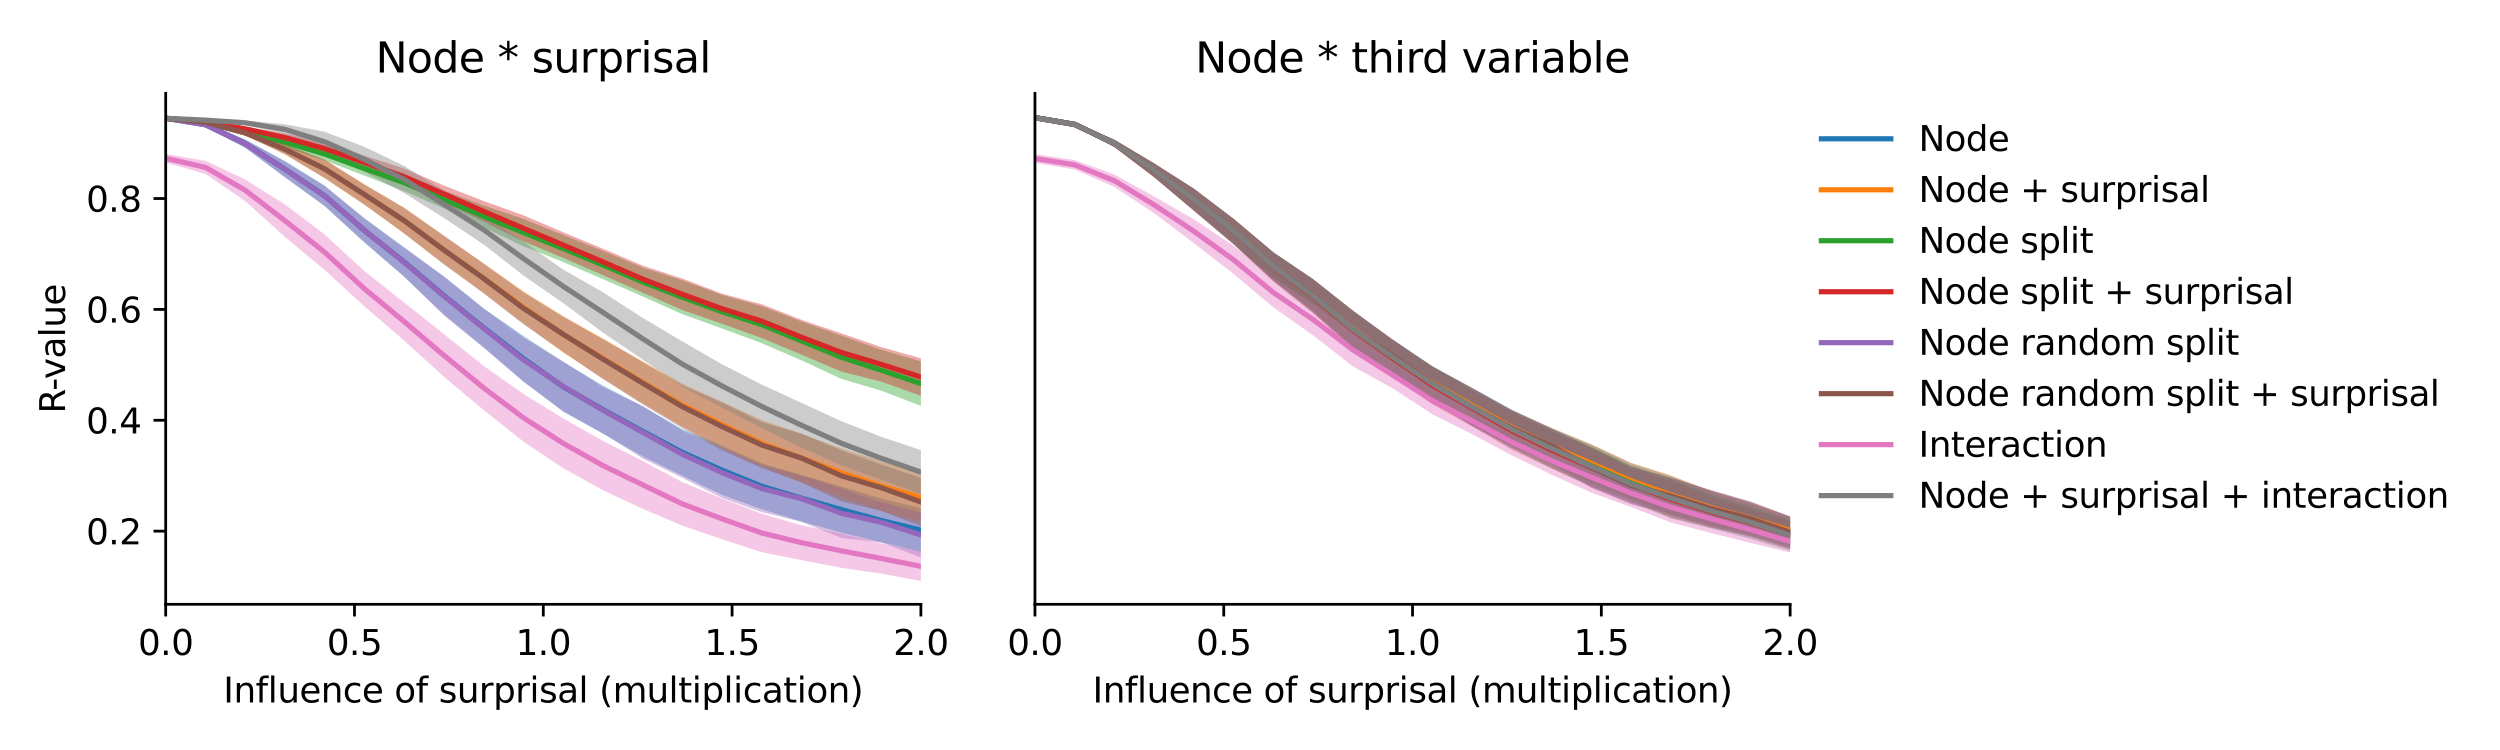 <?xml version="1.0" encoding="utf-8" standalone="no"?>
<!DOCTYPE svg PUBLIC "-//W3C//DTD SVG 1.1//EN"
  "http://www.w3.org/Graphics/SVG/1.1/DTD/svg11.dtd">
<svg xmlns:xlink="http://www.w3.org/1999/xlink" width="720pt" height="216pt" viewBox="0 0 720 216" xmlns="http://www.w3.org/2000/svg" version="1.1">
 <defs>
  <style type="text/css">*{stroke-linejoin: round; stroke-linecap: butt}</style>
 </defs>
 <g id="figure_1">
  <g id="patch_1">
   <path d="M 0 216 
L 720 216 
L 720 0 
L 0 0 
z
" style="fill: #ffffff"/>
  </g>
  <g id="axes_1">
   <g id="patch_2">
    <path d="M 47.72 174.04 
L 265.215 174.04 
L 265.215 26.88 
L 47.72 26.88 
z
" style="fill: #ffffff"/>
   </g>
   <g id="PolyCollection_1">
    <path d="M 47.72 33.765 
L 47.72 34.331 
L 59.167 36.559 
L 70.614 42.523 
L 82.061 51.058 
L 93.508 59.319 
L 104.956 69.886 
L 116.403 79.682 
L 127.85 90.595 
L 139.297 99.971 
L 150.744 109.802 
L 162.191 118.566 
L 173.638 124.916 
L 185.085 131.415 
L 196.532 137.02 
L 207.979 142.525 
L 219.427 146.683 
L 230.874 150.215 
L 242.321 153.396 
L 253.768 156.216 
L 265.215 158.961 
L 265.215 146.382 
L 265.215 146.382 
L 253.768 143.57 
L 242.321 140.147 
L 230.874 136.769 
L 219.427 133.441 
L 207.979 128.328 
L 196.532 123.58 
L 185.085 117.01 
L 173.638 111.037 
L 162.191 104.206 
L 150.744 96.746 
L 139.297 88.808 
L 127.85 79.661 
L 116.403 71.215 
L 104.956 62.892 
L 93.508 53.472 
L 82.061 46.407 
L 70.614 40.18 
L 59.167 35.281 
L 47.72 33.765 
z
" clip-path="url(#p5b00870171)" style="fill: #1f77b4; fill-opacity: 0.4"/>
   </g>
   <g id="PolyCollection_2">
    <path d="M 47.72 33.78 
L 47.72 34.336 
L 59.167 35.691 
L 70.614 38.967 
L 82.061 44.464 
L 93.508 51.287 
L 104.956 59.007 
L 116.403 67.267 
L 127.85 75.985 
L 139.297 84.346 
L 150.744 93.128 
L 162.191 101.568 
L 173.638 108.944 
L 185.085 116.178 
L 196.532 122.864 
L 207.979 128.965 
L 219.427 134.356 
L 230.874 138.956 
L 242.321 143.221 
L 253.768 147.153 
L 265.215 150.337 
L 265.215 136.286 
L 265.215 136.286 
L 253.768 132.835 
L 242.321 129.16 
L 230.874 124.921 
L 219.427 120.988 
L 207.979 115.692 
L 196.532 110.497 
L 185.085 104.027 
L 173.638 97.45 
L 162.191 91.03 
L 150.744 83.863 
L 139.297 75.862 
L 127.85 67.959 
L 116.403 59.807 
L 104.956 53.058 
L 93.508 45.951 
L 82.061 41.49 
L 70.614 37.584 
L 59.167 34.741 
L 47.72 33.78 
z
" clip-path="url(#p5b00870171)" style="fill: #ff7f0e; fill-opacity: 0.4"/>
   </g>
   <g id="PolyCollection_3">
    <path d="M 47.72 33.777 
L 47.72 34.341 
L 59.167 36.01 
L 70.614 38.897 
L 82.061 42.49 
L 93.508 46.222 
L 104.956 50.58 
L 116.403 55.053 
L 127.85 60.018 
L 139.297 65.482 
L 150.744 70.903 
L 162.191 75.463 
L 173.638 80.392 
L 185.085 85.377 
L 196.532 90.49 
L 207.979 94.62 
L 219.427 98.86 
L 230.874 103.798 
L 242.321 109.128 
L 253.768 112.505 
L 265.215 116.897 
L 265.215 104.065 
L 265.215 104.065 
L 253.768 100.734 
L 242.321 96.669 
L 230.874 92.604 
L 219.427 88.193 
L 207.979 84.957 
L 196.532 80.749 
L 185.085 77.051 
L 173.638 72.256 
L 162.191 67.697 
L 150.744 63.063 
L 139.297 59.166 
L 127.85 54.921 
L 116.403 50.159 
L 104.956 46.542 
L 93.508 42.509 
L 82.061 39.423 
L 70.614 37.121 
L 59.167 34.89 
L 47.72 33.777 
z
" clip-path="url(#p5b00870171)" style="fill: #2ca02c; fill-opacity: 0.4"/>
   </g>
   <g id="PolyCollection_4">
    <path d="M 47.72 33.791 
L 47.72 34.347 
L 59.167 35.611 
L 70.614 37.757 
L 82.061 40.837 
L 93.508 44.538 
L 104.956 48.708 
L 116.403 53.255 
L 127.85 58.332 
L 139.297 63.897 
L 150.744 69.509 
L 162.191 74.273 
L 173.638 79.231 
L 185.085 84.272 
L 196.532 89.313 
L 207.979 93.269 
L 219.427 97.373 
L 230.874 102.157 
L 242.321 107.027 
L 253.768 109.916 
L 265.215 113.993 
L 265.215 103.199 
L 265.215 103.199 
L 253.768 99.955 
L 242.321 96.015 
L 230.874 92.122 
L 219.427 87.651 
L 207.979 84.606 
L 196.532 80.235 
L 185.085 76.495 
L 173.638 71.629 
L 162.191 66.889 
L 150.744 62.015 
L 139.297 57.911 
L 127.85 53.435 
L 116.403 48.551 
L 104.956 44.851 
L 93.508 41.067 
L 82.061 38.408 
L 70.614 36.473 
L 59.167 34.67 
L 47.72 33.791 
z
" clip-path="url(#p5b00870171)" style="fill: #d62728; fill-opacity: 0.4"/>
   </g>
   <g id="PolyCollection_5">
    <path d="M 47.72 33.776 
L 47.72 34.342 
L 59.167 36.569 
L 70.614 42.548 
L 82.061 51.021 
L 93.508 59.359 
L 104.956 69.693 
L 116.403 79.691 
L 127.85 90.856 
L 139.297 100.198 
L 150.744 109.981 
L 162.191 118.4 
L 173.638 124.781 
L 185.085 132.036 
L 196.532 137.638 
L 207.979 143.423 
L 219.427 147.513 
L 230.874 150.329 
L 242.321 154.948 
L 253.768 156.209 
L 265.215 160.538 
L 265.215 147.585 
L 265.215 147.585 
L 253.768 144.624 
L 242.321 140.703 
L 230.874 136.952 
L 219.427 133.931 
L 207.979 128.881 
L 196.532 124.038 
L 185.085 116.953 
L 173.638 111.501 
L 162.191 104.138 
L 150.744 97.256 
L 139.297 88.91 
L 127.85 79.595 
L 116.403 71.454 
L 104.956 62.886 
L 93.508 53.545 
L 82.061 46.5 
L 70.614 40.222 
L 59.167 35.296 
L 47.72 33.776 
z
" clip-path="url(#p5b00870171)" style="fill: #9467bd; fill-opacity: 0.4"/>
   </g>
   <g id="PolyCollection_6">
    <path d="M 47.72 33.79 
L 47.72 34.346 
L 59.167 35.711 
L 70.614 38.978 
L 82.061 44.423 
L 93.508 51.316 
L 104.956 58.89 
L 116.403 67.228 
L 127.85 76.169 
L 139.297 84.499 
L 150.744 93.383 
L 162.191 101.334 
L 173.638 109.192 
L 185.085 116.452 
L 196.532 123.319 
L 207.979 129.732 
L 219.427 134.81 
L 230.874 138.973 
L 242.321 144.405 
L 253.768 147.117 
L 265.215 151.567 
L 265.215 137.591 
L 265.215 137.591 
L 253.768 133.791 
L 242.321 129.694 
L 230.874 124.932 
L 219.427 121.555 
L 207.979 115.994 
L 196.532 110.944 
L 185.085 104.257 
L 173.638 97.664 
L 162.191 91.218 
L 150.744 84.182 
L 139.297 75.925 
L 127.85 67.859 
L 116.403 59.882 
L 104.956 53.172 
L 93.508 45.998 
L 82.061 41.59 
L 70.614 37.597 
L 59.167 34.757 
L 47.72 33.79 
z
" clip-path="url(#p5b00870171)" style="fill: #8c564b; fill-opacity: 0.4"/>
   </g>
   <g id="PolyCollection_7">
    <path d="M 47.72 44.347 
L 47.72 46.84 
L 59.167 50.066 
L 70.614 57.889 
L 82.061 68.233 
L 93.508 77.765 
L 104.956 88.227 
L 116.403 98.117 
L 127.85 108.497 
L 139.297 118.08 
L 150.744 127.181 
L 162.191 134.837 
L 173.638 141.183 
L 185.085 146.533 
L 196.532 151.407 
L 207.979 155.321 
L 219.427 159.058 
L 230.874 161.318 
L 242.321 163.539 
L 253.768 165.204 
L 265.215 167.351 
L 265.215 158.872 
L 265.215 158.872 
L 253.768 156.461 
L 242.321 153.743 
L 230.874 151.288 
L 219.427 147.971 
L 207.979 143.579 
L 196.532 138.869 
L 185.085 132.741 
L 173.638 126.985 
L 162.191 120.499 
L 150.744 113.478 
L 139.297 105.381 
L 127.85 96.22 
L 116.403 87.138 
L 104.956 78.097 
L 93.508 67.538 
L 82.061 58.889 
L 70.614 51.706 
L 59.167 46.327 
L 47.72 44.347 
z
" clip-path="url(#p5b00870171)" style="fill: #e377c2; fill-opacity: 0.4"/>
   </g>
   <g id="PolyCollection_8">
    <path d="M 47.72 33.79 
L 47.72 34.347 
L 59.167 35.021 
L 70.614 35.997 
L 82.061 38.727 
L 93.508 43.702 
L 104.956 49.495 
L 116.403 55.603 
L 127.85 62.786 
L 139.297 70.422 
L 150.744 79.341 
L 162.191 87.281 
L 173.638 95.795 
L 185.085 103.556 
L 196.532 111.404 
L 207.979 117.421 
L 219.427 123.383 
L 230.874 128.936 
L 242.321 134.045 
L 253.768 138.161 
L 265.215 142.31 
L 265.215 129.629 
L 265.215 129.629 
L 253.768 125.804 
L 242.321 121.299 
L 230.874 116.059 
L 219.427 110.783 
L 207.979 104.943 
L 196.532 98.353 
L 185.085 91.553 
L 173.638 84.159 
L 162.191 77.63 
L 150.744 69.559 
L 139.297 61.928 
L 127.85 54.88 
L 116.403 47.795 
L 104.956 42.296 
L 93.508 37.955 
L 82.061 35.802 
L 70.614 34.731 
L 59.167 34.16 
L 47.72 33.79 
z
" clip-path="url(#p5b00870171)" style="fill: #7f7f7f; fill-opacity: 0.4"/>
   </g>
   <g id="matplotlib.axis_1">
    <g id="xtick_1">
     <g id="line2d_1">
      <defs>
       <path id="mfb32efe658" d="M 0 0 
L 0 3.5 
" style="stroke: #000000; stroke-width: 0.8"/>
      </defs>
      <g>
       <use xlink:href="#mfb32efe658" x="47.72" y="174.04" style="stroke: #000000; stroke-width: 0.8"/>
      </g>
     </g>
     <g id="text_1">
      <!-- 0.0 -->
      <g transform="translate(39.768 188.638)scale(0.1 -0.1)">
       <defs>
        <path id="DejaVuSans-30" d="M 2034 4250 
Q 1547 4250 1301 3770 
Q 1056 3291 1056 2328 
Q 1056 1369 1301 889 
Q 1547 409 2034 409 
Q 2525 409 2770 889 
Q 3016 1369 3016 2328 
Q 3016 3291 2770 3770 
Q 2525 4250 2034 4250 
z
M 2034 4750 
Q 2819 4750 3233 4129 
Q 3647 3509 3647 2328 
Q 3647 1150 3233 529 
Q 2819 -91 2034 -91 
Q 1250 -91 836 529 
Q 422 1150 422 2328 
Q 422 3509 836 4129 
Q 1250 4750 2034 4750 
z
" transform="scale(0.016)"/>
        <path id="DejaVuSans-2e" d="M 684 794 
L 1344 794 
L 1344 0 
L 684 0 
L 684 794 
z
" transform="scale(0.016)"/>
       </defs>
       <use xlink:href="#DejaVuSans-30"/>
       <use xlink:href="#DejaVuSans-2e" x="63.623"/>
       <use xlink:href="#DejaVuSans-30" x="95.41"/>
      </g>
     </g>
    </g>
    <g id="xtick_2">
     <g id="line2d_2">
      <g>
       <use xlink:href="#mfb32efe658" x="102.094" y="174.04" style="stroke: #000000; stroke-width: 0.8"/>
      </g>
     </g>
     <g id="text_2">
      <!-- 0.5 -->
      <g transform="translate(94.142 188.638)scale(0.1 -0.1)">
       <defs>
        <path id="DejaVuSans-35" d="M 691 4666 
L 3169 4666 
L 3169 4134 
L 1269 4134 
L 1269 2991 
Q 1406 3038 1543 3061 
Q 1681 3084 1819 3084 
Q 2600 3084 3056 2656 
Q 3513 2228 3513 1497 
Q 3513 744 3044 326 
Q 2575 -91 1722 -91 
Q 1428 -91 1123 -41 
Q 819 9 494 109 
L 494 744 
Q 775 591 1075 516 
Q 1375 441 1709 441 
Q 2250 441 2565 725 
Q 2881 1009 2881 1497 
Q 2881 1984 2565 2268 
Q 2250 2553 1709 2553 
Q 1456 2553 1204 2497 
Q 953 2441 691 2322 
L 691 4666 
z
" transform="scale(0.016)"/>
       </defs>
       <use xlink:href="#DejaVuSans-30"/>
       <use xlink:href="#DejaVuSans-2e" x="63.623"/>
       <use xlink:href="#DejaVuSans-35" x="95.41"/>
      </g>
     </g>
    </g>
    <g id="xtick_3">
     <g id="line2d_3">
      <g>
       <use xlink:href="#mfb32efe658" x="156.468" y="174.04" style="stroke: #000000; stroke-width: 0.8"/>
      </g>
     </g>
     <g id="text_3">
      <!-- 1.0 -->
      <g transform="translate(148.516 188.638)scale(0.1 -0.1)">
       <defs>
        <path id="DejaVuSans-31" d="M 794 531 
L 1825 531 
L 1825 4091 
L 703 3866 
L 703 4441 
L 1819 4666 
L 2450 4666 
L 2450 531 
L 3481 531 
L 3481 0 
L 794 0 
L 794 531 
z
" transform="scale(0.016)"/>
       </defs>
       <use xlink:href="#DejaVuSans-31"/>
       <use xlink:href="#DejaVuSans-2e" x="63.623"/>
       <use xlink:href="#DejaVuSans-30" x="95.41"/>
      </g>
     </g>
    </g>
    <g id="xtick_4">
     <g id="line2d_4">
      <g>
       <use xlink:href="#mfb32efe658" x="210.841" y="174.04" style="stroke: #000000; stroke-width: 0.8"/>
      </g>
     </g>
     <g id="text_4">
      <!-- 1.5 -->
      <g transform="translate(202.89 188.638)scale(0.1 -0.1)">
       <use xlink:href="#DejaVuSans-31"/>
       <use xlink:href="#DejaVuSans-2e" x="63.623"/>
       <use xlink:href="#DejaVuSans-35" x="95.41"/>
      </g>
     </g>
    </g>
    <g id="xtick_5">
     <g id="line2d_5">
      <g>
       <use xlink:href="#mfb32efe658" x="265.215" y="174.04" style="stroke: #000000; stroke-width: 0.8"/>
      </g>
     </g>
     <g id="text_5">
      <!-- 2.0 -->
      <g transform="translate(257.263 188.638)scale(0.1 -0.1)">
       <defs>
        <path id="DejaVuSans-32" d="M 1228 531 
L 3431 531 
L 3431 0 
L 469 0 
L 469 531 
Q 828 903 1448 1529 
Q 2069 2156 2228 2338 
Q 2531 2678 2651 2914 
Q 2772 3150 2772 3378 
Q 2772 3750 2511 3984 
Q 2250 4219 1831 4219 
Q 1534 4219 1204 4116 
Q 875 4013 500 3803 
L 500 4441 
Q 881 4594 1212 4672 
Q 1544 4750 1819 4750 
Q 2544 4750 2975 4387 
Q 3406 4025 3406 3419 
Q 3406 3131 3298 2873 
Q 3191 2616 2906 2266 
Q 2828 2175 2409 1742 
Q 1991 1309 1228 531 
z
" transform="scale(0.016)"/>
       </defs>
       <use xlink:href="#DejaVuSans-32"/>
       <use xlink:href="#DejaVuSans-2e" x="63.623"/>
       <use xlink:href="#DejaVuSans-30" x="95.41"/>
      </g>
     </g>
    </g>
    <g id="text_6">
     <!-- Influence of surprisal (multiplication) -->
     <g transform="translate(64.321 202.317)scale(0.1 -0.1)">
      <defs>
       <path id="DejaVuSans-49" d="M 628 4666 
L 1259 4666 
L 1259 0 
L 628 0 
L 628 4666 
z
" transform="scale(0.016)"/>
       <path id="DejaVuSans-6e" d="M 3513 2113 
L 3513 0 
L 2938 0 
L 2938 2094 
Q 2938 2591 2744 2837 
Q 2550 3084 2163 3084 
Q 1697 3084 1428 2787 
Q 1159 2491 1159 1978 
L 1159 0 
L 581 0 
L 581 3500 
L 1159 3500 
L 1159 2956 
Q 1366 3272 1645 3428 
Q 1925 3584 2291 3584 
Q 2894 3584 3203 3211 
Q 3513 2838 3513 2113 
z
" transform="scale(0.016)"/>
       <path id="DejaVuSans-66" d="M 2375 4863 
L 2375 4384 
L 1825 4384 
Q 1516 4384 1395 4259 
Q 1275 4134 1275 3809 
L 1275 3500 
L 2222 3500 
L 2222 3053 
L 1275 3053 
L 1275 0 
L 697 0 
L 697 3053 
L 147 3053 
L 147 3500 
L 697 3500 
L 697 3744 
Q 697 4328 969 4595 
Q 1241 4863 1831 4863 
L 2375 4863 
z
" transform="scale(0.016)"/>
       <path id="DejaVuSans-6c" d="M 603 4863 
L 1178 4863 
L 1178 0 
L 603 0 
L 603 4863 
z
" transform="scale(0.016)"/>
       <path id="DejaVuSans-75" d="M 544 1381 
L 544 3500 
L 1119 3500 
L 1119 1403 
Q 1119 906 1312 657 
Q 1506 409 1894 409 
Q 2359 409 2629 706 
Q 2900 1003 2900 1516 
L 2900 3500 
L 3475 3500 
L 3475 0 
L 2900 0 
L 2900 538 
Q 2691 219 2414 64 
Q 2138 -91 1772 -91 
Q 1169 -91 856 284 
Q 544 659 544 1381 
z
M 1991 3584 
L 1991 3584 
z
" transform="scale(0.016)"/>
       <path id="DejaVuSans-65" d="M 3597 1894 
L 3597 1613 
L 953 1613 
Q 991 1019 1311 708 
Q 1631 397 2203 397 
Q 2534 397 2845 478 
Q 3156 559 3463 722 
L 3463 178 
Q 3153 47 2828 -22 
Q 2503 -91 2169 -91 
Q 1331 -91 842 396 
Q 353 884 353 1716 
Q 353 2575 817 3079 
Q 1281 3584 2069 3584 
Q 2775 3584 3186 3129 
Q 3597 2675 3597 1894 
z
M 3022 2063 
Q 3016 2534 2758 2815 
Q 2500 3097 2075 3097 
Q 1594 3097 1305 2825 
Q 1016 2553 972 2059 
L 3022 2063 
z
" transform="scale(0.016)"/>
       <path id="DejaVuSans-63" d="M 3122 3366 
L 3122 2828 
Q 2878 2963 2633 3030 
Q 2388 3097 2138 3097 
Q 1578 3097 1268 2742 
Q 959 2388 959 1747 
Q 959 1106 1268 751 
Q 1578 397 2138 397 
Q 2388 397 2633 464 
Q 2878 531 3122 666 
L 3122 134 
Q 2881 22 2623 -34 
Q 2366 -91 2075 -91 
Q 1284 -91 818 406 
Q 353 903 353 1747 
Q 353 2603 823 3093 
Q 1294 3584 2113 3584 
Q 2378 3584 2631 3529 
Q 2884 3475 3122 3366 
z
" transform="scale(0.016)"/>
       <path id="DejaVuSans-20" transform="scale(0.016)"/>
       <path id="DejaVuSans-6f" d="M 1959 3097 
Q 1497 3097 1228 2736 
Q 959 2375 959 1747 
Q 959 1119 1226 758 
Q 1494 397 1959 397 
Q 2419 397 2687 759 
Q 2956 1122 2956 1747 
Q 2956 2369 2687 2733 
Q 2419 3097 1959 3097 
z
M 1959 3584 
Q 2709 3584 3137 3096 
Q 3566 2609 3566 1747 
Q 3566 888 3137 398 
Q 2709 -91 1959 -91 
Q 1206 -91 779 398 
Q 353 888 353 1747 
Q 353 2609 779 3096 
Q 1206 3584 1959 3584 
z
" transform="scale(0.016)"/>
       <path id="DejaVuSans-73" d="M 2834 3397 
L 2834 2853 
Q 2591 2978 2328 3040 
Q 2066 3103 1784 3103 
Q 1356 3103 1142 2972 
Q 928 2841 928 2578 
Q 928 2378 1081 2264 
Q 1234 2150 1697 2047 
L 1894 2003 
Q 2506 1872 2764 1633 
Q 3022 1394 3022 966 
Q 3022 478 2636 193 
Q 2250 -91 1575 -91 
Q 1294 -91 989 -36 
Q 684 19 347 128 
L 347 722 
Q 666 556 975 473 
Q 1284 391 1588 391 
Q 1994 391 2212 530 
Q 2431 669 2431 922 
Q 2431 1156 2273 1281 
Q 2116 1406 1581 1522 
L 1381 1569 
Q 847 1681 609 1914 
Q 372 2147 372 2553 
Q 372 3047 722 3315 
Q 1072 3584 1716 3584 
Q 2034 3584 2315 3537 
Q 2597 3491 2834 3397 
z
" transform="scale(0.016)"/>
       <path id="DejaVuSans-72" d="M 2631 2963 
Q 2534 3019 2420 3045 
Q 2306 3072 2169 3072 
Q 1681 3072 1420 2755 
Q 1159 2438 1159 1844 
L 1159 0 
L 581 0 
L 581 3500 
L 1159 3500 
L 1159 2956 
Q 1341 3275 1631 3429 
Q 1922 3584 2338 3584 
Q 2397 3584 2469 3576 
Q 2541 3569 2628 3553 
L 2631 2963 
z
" transform="scale(0.016)"/>
       <path id="DejaVuSans-70" d="M 1159 525 
L 1159 -1331 
L 581 -1331 
L 581 3500 
L 1159 3500 
L 1159 2969 
Q 1341 3281 1617 3432 
Q 1894 3584 2278 3584 
Q 2916 3584 3314 3078 
Q 3713 2572 3713 1747 
Q 3713 922 3314 415 
Q 2916 -91 2278 -91 
Q 1894 -91 1617 61 
Q 1341 213 1159 525 
z
M 3116 1747 
Q 3116 2381 2855 2742 
Q 2594 3103 2138 3103 
Q 1681 3103 1420 2742 
Q 1159 2381 1159 1747 
Q 1159 1113 1420 752 
Q 1681 391 2138 391 
Q 2594 391 2855 752 
Q 3116 1113 3116 1747 
z
" transform="scale(0.016)"/>
       <path id="DejaVuSans-69" d="M 603 3500 
L 1178 3500 
L 1178 0 
L 603 0 
L 603 3500 
z
M 603 4863 
L 1178 4863 
L 1178 4134 
L 603 4134 
L 603 4863 
z
" transform="scale(0.016)"/>
       <path id="DejaVuSans-61" d="M 2194 1759 
Q 1497 1759 1228 1600 
Q 959 1441 959 1056 
Q 959 750 1161 570 
Q 1363 391 1709 391 
Q 2188 391 2477 730 
Q 2766 1069 2766 1631 
L 2766 1759 
L 2194 1759 
z
M 3341 1997 
L 3341 0 
L 2766 0 
L 2766 531 
Q 2569 213 2275 61 
Q 1981 -91 1556 -91 
Q 1019 -91 701 211 
Q 384 513 384 1019 
Q 384 1609 779 1909 
Q 1175 2209 1959 2209 
L 2766 2209 
L 2766 2266 
Q 2766 2663 2505 2880 
Q 2244 3097 1772 3097 
Q 1472 3097 1187 3025 
Q 903 2953 641 2809 
L 641 3341 
Q 956 3463 1253 3523 
Q 1550 3584 1831 3584 
Q 2591 3584 2966 3190 
Q 3341 2797 3341 1997 
z
" transform="scale(0.016)"/>
       <path id="DejaVuSans-28" d="M 1984 4856 
Q 1566 4138 1362 3434 
Q 1159 2731 1159 2009 
Q 1159 1288 1364 580 
Q 1569 -128 1984 -844 
L 1484 -844 
Q 1016 -109 783 600 
Q 550 1309 550 2009 
Q 550 2706 781 3412 
Q 1013 4119 1484 4856 
L 1984 4856 
z
" transform="scale(0.016)"/>
       <path id="DejaVuSans-6d" d="M 3328 2828 
Q 3544 3216 3844 3400 
Q 4144 3584 4550 3584 
Q 5097 3584 5394 3201 
Q 5691 2819 5691 2113 
L 5691 0 
L 5113 0 
L 5113 2094 
Q 5113 2597 4934 2840 
Q 4756 3084 4391 3084 
Q 3944 3084 3684 2787 
Q 3425 2491 3425 1978 
L 3425 0 
L 2847 0 
L 2847 2094 
Q 2847 2600 2669 2842 
Q 2491 3084 2119 3084 
Q 1678 3084 1418 2786 
Q 1159 2488 1159 1978 
L 1159 0 
L 581 0 
L 581 3500 
L 1159 3500 
L 1159 2956 
Q 1356 3278 1631 3431 
Q 1906 3584 2284 3584 
Q 2666 3584 2933 3390 
Q 3200 3197 3328 2828 
z
" transform="scale(0.016)"/>
       <path id="DejaVuSans-74" d="M 1172 4494 
L 1172 3500 
L 2356 3500 
L 2356 3053 
L 1172 3053 
L 1172 1153 
Q 1172 725 1289 603 
Q 1406 481 1766 481 
L 2356 481 
L 2356 0 
L 1766 0 
Q 1100 0 847 248 
Q 594 497 594 1153 
L 594 3053 
L 172 3053 
L 172 3500 
L 594 3500 
L 594 4494 
L 1172 4494 
z
" transform="scale(0.016)"/>
       <path id="DejaVuSans-29" d="M 513 4856 
L 1013 4856 
Q 1481 4119 1714 3412 
Q 1947 2706 1947 2009 
Q 1947 1309 1714 600 
Q 1481 -109 1013 -844 
L 513 -844 
Q 928 -128 1133 580 
Q 1338 1288 1338 2009 
Q 1338 2731 1133 3434 
Q 928 4138 513 4856 
z
" transform="scale(0.016)"/>
      </defs>
      <use xlink:href="#DejaVuSans-49"/>
      <use xlink:href="#DejaVuSans-6e" x="29.492"/>
      <use xlink:href="#DejaVuSans-66" x="92.871"/>
      <use xlink:href="#DejaVuSans-6c" x="128.076"/>
      <use xlink:href="#DejaVuSans-75" x="155.859"/>
      <use xlink:href="#DejaVuSans-65" x="219.238"/>
      <use xlink:href="#DejaVuSans-6e" x="280.762"/>
      <use xlink:href="#DejaVuSans-63" x="344.141"/>
      <use xlink:href="#DejaVuSans-65" x="399.121"/>
      <use xlink:href="#DejaVuSans-20" x="460.645"/>
      <use xlink:href="#DejaVuSans-6f" x="492.432"/>
      <use xlink:href="#DejaVuSans-66" x="553.613"/>
      <use xlink:href="#DejaVuSans-20" x="588.818"/>
      <use xlink:href="#DejaVuSans-73" x="620.605"/>
      <use xlink:href="#DejaVuSans-75" x="672.705"/>
      <use xlink:href="#DejaVuSans-72" x="736.084"/>
      <use xlink:href="#DejaVuSans-70" x="777.197"/>
      <use xlink:href="#DejaVuSans-72" x="840.674"/>
      <use xlink:href="#DejaVuSans-69" x="881.787"/>
      <use xlink:href="#DejaVuSans-73" x="909.57"/>
      <use xlink:href="#DejaVuSans-61" x="961.67"/>
      <use xlink:href="#DejaVuSans-6c" x="1022.949"/>
      <use xlink:href="#DejaVuSans-20" x="1050.732"/>
      <use xlink:href="#DejaVuSans-28" x="1082.52"/>
      <use xlink:href="#DejaVuSans-6d" x="1121.533"/>
      <use xlink:href="#DejaVuSans-75" x="1218.945"/>
      <use xlink:href="#DejaVuSans-6c" x="1282.324"/>
      <use xlink:href="#DejaVuSans-74" x="1310.107"/>
      <use xlink:href="#DejaVuSans-69" x="1349.316"/>
      <use xlink:href="#DejaVuSans-70" x="1377.1"/>
      <use xlink:href="#DejaVuSans-6c" x="1440.576"/>
      <use xlink:href="#DejaVuSans-69" x="1468.359"/>
      <use xlink:href="#DejaVuSans-63" x="1496.143"/>
      <use xlink:href="#DejaVuSans-61" x="1551.123"/>
      <use xlink:href="#DejaVuSans-74" x="1612.402"/>
      <use xlink:href="#DejaVuSans-69" x="1651.611"/>
      <use xlink:href="#DejaVuSans-6f" x="1679.395"/>
      <use xlink:href="#DejaVuSans-6e" x="1740.576"/>
      <use xlink:href="#DejaVuSans-29" x="1803.955"/>
     </g>
    </g>
   </g>
   <g id="matplotlib.axis_2">
    <g id="ytick_1">
     <g id="line2d_6">
      <defs>
       <path id="m032c317c5a" d="M 0 0 
L -3.5 0 
" style="stroke: #000000; stroke-width: 0.8"/>
      </defs>
      <g>
       <use xlink:href="#m032c317c5a" x="47.72" y="152.967" style="stroke: #000000; stroke-width: 0.8"/>
      </g>
     </g>
     <g id="text_7">
      <!-- 0.2 -->
      <g transform="translate(24.817 156.766)scale(0.1 -0.1)">
       <use xlink:href="#DejaVuSans-30"/>
       <use xlink:href="#DejaVuSans-2e" x="63.623"/>
       <use xlink:href="#DejaVuSans-32" x="95.41"/>
      </g>
     </g>
    </g>
    <g id="ytick_2">
     <g id="line2d_7">
      <g>
       <use xlink:href="#m032c317c5a" x="47.72" y="121.036" style="stroke: #000000; stroke-width: 0.8"/>
      </g>
     </g>
     <g id="text_8">
      <!-- 0.4 -->
      <g transform="translate(24.817 124.835)scale(0.1 -0.1)">
       <defs>
        <path id="DejaVuSans-34" d="M 2419 4116 
L 825 1625 
L 2419 1625 
L 2419 4116 
z
M 2253 4666 
L 3047 4666 
L 3047 1625 
L 3713 1625 
L 3713 1100 
L 3047 1100 
L 3047 0 
L 2419 0 
L 2419 1100 
L 313 1100 
L 313 1709 
L 2253 4666 
z
" transform="scale(0.016)"/>
       </defs>
       <use xlink:href="#DejaVuSans-30"/>
       <use xlink:href="#DejaVuSans-2e" x="63.623"/>
       <use xlink:href="#DejaVuSans-34" x="95.41"/>
      </g>
     </g>
    </g>
    <g id="ytick_3">
     <g id="line2d_8">
      <g>
       <use xlink:href="#m032c317c5a" x="47.72" y="89.104" style="stroke: #000000; stroke-width: 0.8"/>
      </g>
     </g>
     <g id="text_9">
      <!-- 0.6 -->
      <g transform="translate(24.817 92.903)scale(0.1 -0.1)">
       <defs>
        <path id="DejaVuSans-36" d="M 2113 2584 
Q 1688 2584 1439 2293 
Q 1191 2003 1191 1497 
Q 1191 994 1439 701 
Q 1688 409 2113 409 
Q 2538 409 2786 701 
Q 3034 994 3034 1497 
Q 3034 2003 2786 2293 
Q 2538 2584 2113 2584 
z
M 3366 4563 
L 3366 3988 
Q 3128 4100 2886 4159 
Q 2644 4219 2406 4219 
Q 1781 4219 1451 3797 
Q 1122 3375 1075 2522 
Q 1259 2794 1537 2939 
Q 1816 3084 2150 3084 
Q 2853 3084 3261 2657 
Q 3669 2231 3669 1497 
Q 3669 778 3244 343 
Q 2819 -91 2113 -91 
Q 1303 -91 875 529 
Q 447 1150 447 2328 
Q 447 3434 972 4092 
Q 1497 4750 2381 4750 
Q 2619 4750 2861 4703 
Q 3103 4656 3366 4563 
z
" transform="scale(0.016)"/>
       </defs>
       <use xlink:href="#DejaVuSans-30"/>
       <use xlink:href="#DejaVuSans-2e" x="63.623"/>
       <use xlink:href="#DejaVuSans-36" x="95.41"/>
      </g>
     </g>
    </g>
    <g id="ytick_4">
     <g id="line2d_9">
      <g>
       <use xlink:href="#m032c317c5a" x="47.72" y="57.173" style="stroke: #000000; stroke-width: 0.8"/>
      </g>
     </g>
     <g id="text_10">
      <!-- 0.8 -->
      <g transform="translate(24.817 60.972)scale(0.1 -0.1)">
       <defs>
        <path id="DejaVuSans-38" d="M 2034 2216 
Q 1584 2216 1326 1975 
Q 1069 1734 1069 1313 
Q 1069 891 1326 650 
Q 1584 409 2034 409 
Q 2484 409 2743 651 
Q 3003 894 3003 1313 
Q 3003 1734 2745 1975 
Q 2488 2216 2034 2216 
z
M 1403 2484 
Q 997 2584 770 2862 
Q 544 3141 544 3541 
Q 544 4100 942 4425 
Q 1341 4750 2034 4750 
Q 2731 4750 3128 4425 
Q 3525 4100 3525 3541 
Q 3525 3141 3298 2862 
Q 3072 2584 2669 2484 
Q 3125 2378 3379 2068 
Q 3634 1759 3634 1313 
Q 3634 634 3220 271 
Q 2806 -91 2034 -91 
Q 1263 -91 848 271 
Q 434 634 434 1313 
Q 434 1759 690 2068 
Q 947 2378 1403 2484 
z
M 1172 3481 
Q 1172 3119 1398 2916 
Q 1625 2713 2034 2713 
Q 2441 2713 2670 2916 
Q 2900 3119 2900 3481 
Q 2900 3844 2670 4047 
Q 2441 4250 2034 4250 
Q 1625 4250 1398 4047 
Q 1172 3844 1172 3481 
z
" transform="scale(0.016)"/>
       </defs>
       <use xlink:href="#DejaVuSans-30"/>
       <use xlink:href="#DejaVuSans-2e" x="63.623"/>
       <use xlink:href="#DejaVuSans-38" x="95.41"/>
      </g>
     </g>
    </g>
    <g id="text_11">
     <!-- R-value -->
     <g transform="translate(18.737 119.065)rotate(-90)scale(0.1 -0.1)">
      <defs>
       <path id="DejaVuSans-52" d="M 2841 2188 
Q 3044 2119 3236 1894 
Q 3428 1669 3622 1275 
L 4263 0 
L 3584 0 
L 2988 1197 
Q 2756 1666 2539 1819 
Q 2322 1972 1947 1972 
L 1259 1972 
L 1259 0 
L 628 0 
L 628 4666 
L 2053 4666 
Q 2853 4666 3247 4331 
Q 3641 3997 3641 3322 
Q 3641 2881 3436 2590 
Q 3231 2300 2841 2188 
z
M 1259 4147 
L 1259 2491 
L 2053 2491 
Q 2509 2491 2742 2702 
Q 2975 2913 2975 3322 
Q 2975 3731 2742 3939 
Q 2509 4147 2053 4147 
L 1259 4147 
z
" transform="scale(0.016)"/>
       <path id="DejaVuSans-2d" d="M 313 2009 
L 1997 2009 
L 1997 1497 
L 313 1497 
L 313 2009 
z
" transform="scale(0.016)"/>
       <path id="DejaVuSans-76" d="M 191 3500 
L 800 3500 
L 1894 563 
L 2988 3500 
L 3597 3500 
L 2284 0 
L 1503 0 
L 191 3500 
z
" transform="scale(0.016)"/>
      </defs>
      <use xlink:href="#DejaVuSans-52"/>
      <use xlink:href="#DejaVuSans-2d" x="65.482"/>
      <use xlink:href="#DejaVuSans-76" x="98.941"/>
      <use xlink:href="#DejaVuSans-61" x="158.121"/>
      <use xlink:href="#DejaVuSans-6c" x="219.4"/>
      <use xlink:href="#DejaVuSans-75" x="247.184"/>
      <use xlink:href="#DejaVuSans-65" x="310.562"/>
     </g>
    </g>
   </g>
   <g id="line2d_10">
    <path d="M 47.72 34.048 
L 59.167 35.92 
L 70.614 41.351 
L 82.061 48.733 
L 93.508 56.395 
L 104.956 66.389 
L 116.403 75.448 
L 127.85 85.128 
L 139.297 94.389 
L 150.744 103.274 
L 162.191 111.386 
L 173.638 117.977 
L 185.085 124.213 
L 196.532 130.3 
L 207.979 135.427 
L 219.427 140.062 
L 230.874 143.492 
L 242.321 146.771 
L 253.768 149.893 
L 265.215 152.671 
" clip-path="url(#p5b00870171)" style="fill: none; stroke: #1f77b4; stroke-width: 1.5; stroke-linecap: square"/>
   </g>
   <g id="line2d_11">
    <path d="M 47.72 34.058 
L 59.167 35.216 
L 70.614 38.276 
L 82.061 42.977 
L 93.508 48.619 
L 104.956 56.033 
L 116.403 63.537 
L 127.85 71.972 
L 139.297 80.104 
L 150.744 88.496 
L 162.191 96.299 
L 173.638 103.197 
L 185.085 110.103 
L 196.532 116.68 
L 207.979 122.328 
L 219.427 127.672 
L 230.874 131.938 
L 242.321 136.191 
L 253.768 139.994 
L 265.215 143.311 
" clip-path="url(#p5b00870171)" style="fill: none; stroke: #ff7f0e; stroke-width: 1.5; stroke-linecap: square"/>
   </g>
   <g id="line2d_12">
    <path d="M 47.72 34.059 
L 59.167 35.45 
L 70.614 38.009 
L 82.061 40.956 
L 93.508 44.366 
L 104.956 48.561 
L 116.403 52.606 
L 127.85 57.47 
L 139.297 62.324 
L 150.744 66.983 
L 162.191 71.58 
L 173.638 76.324 
L 185.085 81.214 
L 196.532 85.62 
L 207.979 89.788 
L 219.427 93.526 
L 230.874 98.201 
L 242.321 102.899 
L 253.768 106.619 
L 265.215 110.481 
" clip-path="url(#p5b00870171)" style="fill: none; stroke: #2ca02c; stroke-width: 1.5; stroke-linecap: square"/>
   </g>
   <g id="line2d_13">
    <path d="M 47.72 34.069 
L 59.167 35.14 
L 70.614 37.115 
L 82.061 39.622 
L 93.508 42.803 
L 104.956 46.779 
L 116.403 50.903 
L 127.85 55.883 
L 139.297 60.904 
L 150.744 65.762 
L 162.191 70.581 
L 173.638 75.43 
L 185.085 80.383 
L 196.532 84.774 
L 207.979 88.937 
L 219.427 92.512 
L 230.874 97.139 
L 242.321 101.521 
L 253.768 104.936 
L 265.215 108.596 
" clip-path="url(#p5b00870171)" style="fill: none; stroke: #d62728; stroke-width: 1.5; stroke-linecap: square"/>
   </g>
   <g id="line2d_14">
    <path d="M 47.72 34.059 
L 59.167 35.933 
L 70.614 41.385 
L 82.061 48.76 
L 93.508 56.452 
L 104.956 66.29 
L 116.403 75.573 
L 127.85 85.225 
L 139.297 94.554 
L 150.744 103.619 
L 162.191 111.269 
L 173.638 118.141 
L 185.085 124.494 
L 196.532 130.838 
L 207.979 136.152 
L 219.427 140.722 
L 230.874 143.64 
L 242.321 147.825 
L 253.768 150.416 
L 265.215 154.061 
" clip-path="url(#p5b00870171)" style="fill: none; stroke: #9467bd; stroke-width: 1.5; stroke-linecap: square"/>
   </g>
   <g id="line2d_15">
    <path d="M 47.72 34.068 
L 59.167 35.234 
L 70.614 38.287 
L 82.061 43.006 
L 93.508 48.657 
L 104.956 56.031 
L 116.403 63.555 
L 127.85 72.014 
L 139.297 80.212 
L 150.744 88.783 
L 162.191 96.276 
L 173.638 103.428 
L 185.085 110.354 
L 196.532 117.131 
L 207.979 122.863 
L 219.427 128.182 
L 230.874 131.953 
L 242.321 137.049 
L 253.768 140.454 
L 265.215 144.579 
" clip-path="url(#p5b00870171)" style="fill: none; stroke: #8c564b; stroke-width: 1.5; stroke-linecap: square"/>
   </g>
   <g id="line2d_16">
    <path d="M 47.72 45.594 
L 59.167 48.197 
L 70.614 54.797 
L 82.061 63.561 
L 93.508 72.651 
L 104.956 83.162 
L 116.403 92.628 
L 127.85 102.359 
L 139.297 111.731 
L 150.744 120.329 
L 162.191 127.668 
L 173.638 134.084 
L 185.085 139.637 
L 196.532 145.138 
L 207.979 149.45 
L 219.427 153.515 
L 230.874 156.303 
L 242.321 158.641 
L 253.768 160.833 
L 265.215 163.111 
" clip-path="url(#p5b00870171)" style="fill: none; stroke: #e377c2; stroke-width: 1.5; stroke-linecap: square"/>
   </g>
   <g id="line2d_17">
    <path d="M 47.72 34.068 
L 59.167 34.59 
L 70.614 35.364 
L 82.061 37.264 
L 93.508 40.829 
L 104.956 45.895 
L 116.403 51.699 
L 127.85 58.833 
L 139.297 66.175 
L 150.744 74.45 
L 162.191 82.455 
L 173.638 89.977 
L 185.085 97.554 
L 196.532 104.878 
L 207.979 111.182 
L 219.427 117.083 
L 230.874 122.498 
L 242.321 127.672 
L 253.768 131.983 
L 265.215 135.969 
" clip-path="url(#p5b00870171)" style="fill: none; stroke: #7f7f7f; stroke-width: 1.5; stroke-linecap: square"/>
   </g>
   <g id="patch_3">
    <path d="M 47.72 174.04 
L 47.72 26.88 
" style="fill: none; stroke: #000000; stroke-width: 0.8; stroke-linejoin: miter; stroke-linecap: square"/>
   </g>
   <g id="patch_4">
    <path d="M 47.72 174.04 
L 265.215 174.04 
" style="fill: none; stroke: #000000; stroke-width: 0.8; stroke-linejoin: miter; stroke-linecap: square"/>
   </g>
   <g id="text_12">
    <!-- Node * surprisal -->
    <g transform="translate(108.186 20.88)scale(0.12 -0.12)">
     <defs>
      <path id="DejaVuSans-4e" d="M 628 4666 
L 1478 4666 
L 3547 763 
L 3547 4666 
L 4159 4666 
L 4159 0 
L 3309 0 
L 1241 3903 
L 1241 0 
L 628 0 
L 628 4666 
z
" transform="scale(0.016)"/>
      <path id="DejaVuSans-64" d="M 2906 2969 
L 2906 4863 
L 3481 4863 
L 3481 0 
L 2906 0 
L 2906 525 
Q 2725 213 2448 61 
Q 2172 -91 1784 -91 
Q 1150 -91 751 415 
Q 353 922 353 1747 
Q 353 2572 751 3078 
Q 1150 3584 1784 3584 
Q 2172 3584 2448 3432 
Q 2725 3281 2906 2969 
z
M 947 1747 
Q 947 1113 1208 752 
Q 1469 391 1925 391 
Q 2381 391 2643 752 
Q 2906 1113 2906 1747 
Q 2906 2381 2643 2742 
Q 2381 3103 1925 3103 
Q 1469 3103 1208 2742 
Q 947 2381 947 1747 
z
" transform="scale(0.016)"/>
      <path id="DejaVuSans-2a" d="M 3009 3897 
L 1888 3291 
L 3009 2681 
L 2828 2375 
L 1778 3009 
L 1778 1831 
L 1422 1831 
L 1422 3009 
L 372 2375 
L 191 2681 
L 1313 3291 
L 191 3897 
L 372 4206 
L 1422 3572 
L 1422 4750 
L 1778 4750 
L 1778 3572 
L 2828 4206 
L 3009 3897 
z
" transform="scale(0.016)"/>
     </defs>
     <use xlink:href="#DejaVuSans-4e"/>
     <use xlink:href="#DejaVuSans-6f" x="74.805"/>
     <use xlink:href="#DejaVuSans-64" x="135.986"/>
     <use xlink:href="#DejaVuSans-65" x="199.463"/>
     <use xlink:href="#DejaVuSans-20" x="260.986"/>
     <use xlink:href="#DejaVuSans-2a" x="292.773"/>
     <use xlink:href="#DejaVuSans-20" x="342.773"/>
     <use xlink:href="#DejaVuSans-73" x="374.561"/>
     <use xlink:href="#DejaVuSans-75" x="426.66"/>
     <use xlink:href="#DejaVuSans-72" x="490.039"/>
     <use xlink:href="#DejaVuSans-70" x="531.152"/>
     <use xlink:href="#DejaVuSans-72" x="594.629"/>
     <use xlink:href="#DejaVuSans-69" x="635.742"/>
     <use xlink:href="#DejaVuSans-73" x="663.525"/>
     <use xlink:href="#DejaVuSans-61" x="715.625"/>
     <use xlink:href="#DejaVuSans-6c" x="776.904"/>
    </g>
   </g>
  </g>
  <g id="axes_2">
   <g id="patch_5">
    <path d="M 298.065 174.04 
L 515.56 174.04 
L 515.56 26.88 
L 298.065 26.88 
z
" style="fill: #ffffff"/>
   </g>
   <g id="PolyCollection_9">
    <path d="M 298.065 33.569 
L 298.065 34.181 
L 309.512 36.394 
L 320.959 42.296 
L 332.406 50.939 
L 343.853 60.527 
L 355.301 69.977 
L 366.748 80.565 
L 378.195 89.62 
L 389.642 99.63 
L 401.089 107.099 
L 412.536 114.932 
L 423.983 121.811 
L 435.43 128.097 
L 446.877 133.806 
L 458.324 138.999 
L 469.772 143.591 
L 481.219 148.107 
L 492.666 151.037 
L 504.113 153.736 
L 515.56 156.764 
L 515.56 148.879 
L 515.56 148.879 
L 504.113 144.895 
L 492.666 141.348 
L 481.219 137.073 
L 469.772 133.403 
L 458.324 128.004 
L 446.877 123.274 
L 435.43 118.013 
L 423.983 111.702 
L 412.536 105.539 
L 401.089 97.892 
L 389.642 89.449 
L 378.195 80.456 
L 366.748 72.718 
L 355.301 63.036 
L 343.853 54.336 
L 332.406 47.067 
L 320.959 40.258 
L 309.512 35.245 
L 298.065 33.569 
z
" clip-path="url(#pa4d437f75d)" style="fill: #1f77b4; fill-opacity: 0.4"/>
   </g>
   <g id="PolyCollection_10">
    <path d="M 298.065 33.571 
L 298.065 34.196 
L 309.512 36.41 
L 320.959 42.333 
L 332.406 50.949 
L 343.853 60.548 
L 355.301 70.005 
L 366.748 80.605 
L 378.195 89.595 
L 389.642 99.547 
L 401.089 106.966 
L 412.536 114.742 
L 423.983 121.598 
L 435.43 127.992 
L 446.877 133.743 
L 458.324 138.963 
L 469.772 143.586 
L 481.219 148.148 
L 492.666 150.891 
L 504.113 153.657 
L 515.56 156.681 
L 515.56 148.844 
L 515.56 148.844 
L 504.113 144.87 
L 492.666 141.409 
L 481.219 136.941 
L 469.772 133.297 
L 458.324 127.977 
L 446.877 123.284 
L 435.43 118.111 
L 423.983 111.878 
L 412.536 105.683 
L 401.089 98.05 
L 389.642 89.589 
L 378.195 80.538 
L 366.748 72.786 
L 355.301 63.076 
L 343.853 54.369 
L 332.406 47.081 
L 320.959 40.267 
L 309.512 35.252 
L 298.065 33.571 
z
" clip-path="url(#pa4d437f75d)" style="fill: #ff7f0e; fill-opacity: 0.4"/>
   </g>
   <g id="PolyCollection_11">
    <path d="M 298.065 33.573 
L 298.065 34.197 
L 309.512 36.389 
L 320.959 42.291 
L 332.406 51.008 
L 343.853 60.631 
L 355.301 70.274 
L 366.748 80.913 
L 378.195 89.988 
L 389.642 100.413 
L 401.089 107.916 
L 412.536 116 
L 423.983 122.5 
L 435.43 129.011 
L 446.877 134.593 
L 458.324 139.602 
L 469.772 144.002 
L 481.219 148.668 
L 492.666 151.444 
L 504.113 154.144 
L 515.56 157.326 
L 515.56 149.725 
L 515.56 149.725 
L 504.113 145.982 
L 492.666 142.318 
L 481.219 137.882 
L 469.772 134.295 
L 458.324 128.715 
L 446.877 123.792 
L 435.43 118.347 
L 423.983 111.89 
L 412.536 105.438 
L 401.089 97.867 
L 389.642 89.428 
L 378.195 80.488 
L 366.748 72.689 
L 355.301 63.048 
L 343.853 54.391 
L 332.406 47.11 
L 320.959 40.303 
L 309.512 35.258 
L 298.065 33.573 
z
" clip-path="url(#pa4d437f75d)" style="fill: #2ca02c; fill-opacity: 0.4"/>
   </g>
   <g id="PolyCollection_12">
    <path d="M 298.065 33.576 
L 298.065 34.21 
L 309.512 36.417 
L 320.959 42.34 
L 332.406 51.067 
L 343.853 60.718 
L 355.301 70.412 
L 366.748 81.137 
L 378.195 90.241 
L 389.642 100.713 
L 401.089 108.264 
L 412.536 116.425 
L 423.983 122.858 
L 435.43 129.528 
L 446.877 134.983 
L 458.324 140.162 
L 469.772 144.317 
L 481.219 149.059 
L 492.666 151.909 
L 504.113 154.586 
L 515.56 158.117 
L 515.56 150.092 
L 515.56 150.092 
L 504.113 146.526 
L 492.666 142.898 
L 481.219 138.502 
L 469.772 134.863 
L 458.324 129.167 
L 446.877 124.256 
L 435.43 118.608 
L 423.983 112.197 
L 412.536 105.532 
L 401.089 97.954 
L 389.642 89.475 
L 378.195 80.529 
L 366.748 72.717 
L 355.301 63.086 
L 343.853 54.423 
L 332.406 47.135 
L 320.959 40.313 
L 309.512 35.274 
L 298.065 33.576 
z
" clip-path="url(#pa4d437f75d)" style="fill: #d62728; fill-opacity: 0.4"/>
   </g>
   <g id="PolyCollection_13">
    <path d="M 298.065 33.581 
L 298.065 34.196 
L 309.512 36.41 
L 320.959 42.302 
L 332.406 50.988 
L 343.853 60.656 
L 355.301 70.331 
L 366.748 80.715 
L 378.195 89.628 
L 389.642 100.094 
L 401.089 107.165 
L 412.536 115.22 
L 423.983 122.799 
L 435.43 128.651 
L 446.877 133.63 
L 458.324 140.521 
L 469.772 145.243 
L 481.219 148.18 
L 492.666 151.804 
L 504.113 154.425 
L 515.56 157.98 
L 515.56 148.714 
L 515.56 148.714 
L 504.113 144.465 
L 492.666 141.127 
L 481.219 137.698 
L 469.772 134.499 
L 458.324 128.925 
L 446.877 123.463 
L 435.43 118.129 
L 423.983 111.746 
L 412.536 105.612 
L 401.089 97.674 
L 389.642 89.615 
L 378.195 80.347 
L 366.748 72.692 
L 355.301 63.087 
L 343.853 54.389 
L 332.406 47.07 
L 320.959 40.26 
L 309.512 35.254 
L 298.065 33.581 
z
" clip-path="url(#pa4d437f75d)" style="fill: #9467bd; fill-opacity: 0.4"/>
   </g>
   <g id="PolyCollection_14">
    <path d="M 298.065 33.583 
L 298.065 34.212 
L 309.512 36.427 
L 320.959 42.336 
L 332.406 50.997 
L 343.853 60.672 
L 355.301 70.347 
L 366.748 80.76 
L 378.195 89.611 
L 389.642 100.003 
L 401.089 107.017 
L 412.536 115.045 
L 423.983 122.562 
L 435.43 128.558 
L 446.877 133.542 
L 458.324 140.421 
L 469.772 145.074 
L 481.219 148.189 
L 492.666 151.689 
L 504.113 154.394 
L 515.56 157.884 
L 515.56 148.727 
L 515.56 148.727 
L 504.113 144.457 
L 492.666 141.207 
L 481.219 137.55 
L 469.772 134.501 
L 458.324 128.924 
L 446.877 123.478 
L 435.43 118.203 
L 423.983 111.91 
L 412.536 105.758 
L 401.089 97.846 
L 389.642 89.748 
L 378.195 80.423 
L 366.748 72.761 
L 355.301 63.13 
L 343.853 54.422 
L 332.406 47.085 
L 320.959 40.27 
L 309.512 35.263 
L 298.065 33.583 
z
" clip-path="url(#pa4d437f75d)" style="fill: #8c564b; fill-opacity: 0.4"/>
   </g>
   <g id="PolyCollection_15">
    <path d="M 298.065 44.38 
L 298.065 46.924 
L 309.512 48.83 
L 320.959 53.839 
L 332.406 61.407 
L 343.853 70.05 
L 355.301 78.914 
L 366.748 88.536 
L 378.195 96.587 
L 389.642 105.542 
L 401.089 111.84 
L 412.536 119.305 
L 423.983 125.044 
L 435.43 131.173 
L 446.877 136.721 
L 458.324 141.87 
L 469.772 146.047 
L 481.219 150.473 
L 492.666 153.483 
L 504.113 156.344 
L 515.56 159.147 
L 515.56 152.748 
L 515.56 152.748 
L 504.113 148.779 
L 492.666 145.306 
L 481.219 141.706 
L 469.772 138.01 
L 458.324 133.013 
L 446.877 128.74 
L 435.43 123.518 
L 423.983 117.432 
L 412.536 111.444 
L 401.089 104.253 
L 389.642 95.995 
L 378.195 87.523 
L 366.748 79.996 
L 355.301 70.799 
L 343.853 63.189 
L 332.406 56.605 
L 320.959 50.266 
L 309.512 46.113 
L 298.065 44.38 
z
" clip-path="url(#pa4d437f75d)" style="fill: #e377c2; fill-opacity: 0.4"/>
   </g>
   <g id="PolyCollection_16">
    <path d="M 298.065 33.585 
L 298.065 34.204 
L 309.512 36.425 
L 320.959 42.369 
L 332.406 50.976 
L 343.853 60.592 
L 355.301 70.201 
L 366.748 80.869 
L 378.195 89.891 
L 389.642 100.079 
L 401.089 107.747 
L 412.536 115.542 
L 423.983 122.487 
L 435.43 128.989 
L 446.877 134.847 
L 458.324 140.181 
L 469.772 144.721 
L 481.219 149.298 
L 492.666 152.143 
L 504.113 155.165 
L 515.56 158.628 
L 515.56 149.715 
L 515.56 149.715 
L 504.113 145.629 
L 492.666 142.21 
L 481.219 137.682 
L 469.772 134.024 
L 458.324 128.485 
L 446.877 123.531 
L 435.43 118.309 
L 423.983 111.775 
L 412.536 105.541 
L 401.089 97.939 
L 389.642 89.521 
L 378.195 80.474 
L 366.748 72.732 
L 355.301 63.042 
L 343.853 54.403 
L 332.406 47.109 
L 320.959 40.288 
L 309.512 35.267 
L 298.065 33.585 
z
" clip-path="url(#pa4d437f75d)" style="fill: #7f7f7f; fill-opacity: 0.4"/>
   </g>
   <g id="matplotlib.axis_3">
    <g id="xtick_6">
     <g id="line2d_18">
      <g>
       <use xlink:href="#mfb32efe658" x="298.065" y="174.04" style="stroke: #000000; stroke-width: 0.8"/>
      </g>
     </g>
     <g id="text_13">
      <!-- 0.0 -->
      <g transform="translate(290.113 188.638)scale(0.1 -0.1)">
       <use xlink:href="#DejaVuSans-30"/>
       <use xlink:href="#DejaVuSans-2e" x="63.623"/>
       <use xlink:href="#DejaVuSans-30" x="95.41"/>
      </g>
     </g>
    </g>
    <g id="xtick_7">
     <g id="line2d_19">
      <g>
       <use xlink:href="#mfb32efe658" x="352.439" y="174.04" style="stroke: #000000; stroke-width: 0.8"/>
      </g>
     </g>
     <g id="text_14">
      <!-- 0.5 -->
      <g transform="translate(344.487 188.638)scale(0.1 -0.1)">
       <use xlink:href="#DejaVuSans-30"/>
       <use xlink:href="#DejaVuSans-2e" x="63.623"/>
       <use xlink:href="#DejaVuSans-35" x="95.41"/>
      </g>
     </g>
    </g>
    <g id="xtick_8">
     <g id="line2d_20">
      <g>
       <use xlink:href="#mfb32efe658" x="406.812" y="174.04" style="stroke: #000000; stroke-width: 0.8"/>
      </g>
     </g>
     <g id="text_15">
      <!-- 1.0 -->
      <g transform="translate(398.861 188.638)scale(0.1 -0.1)">
       <use xlink:href="#DejaVuSans-31"/>
       <use xlink:href="#DejaVuSans-2e" x="63.623"/>
       <use xlink:href="#DejaVuSans-30" x="95.41"/>
      </g>
     </g>
    </g>
    <g id="xtick_9">
     <g id="line2d_21">
      <g>
       <use xlink:href="#mfb32efe658" x="461.186" y="174.04" style="stroke: #000000; stroke-width: 0.8"/>
      </g>
     </g>
     <g id="text_16">
      <!-- 1.5 -->
      <g transform="translate(453.235 188.638)scale(0.1 -0.1)">
       <use xlink:href="#DejaVuSans-31"/>
       <use xlink:href="#DejaVuSans-2e" x="63.623"/>
       <use xlink:href="#DejaVuSans-35" x="95.41"/>
      </g>
     </g>
    </g>
    <g id="xtick_10">
     <g id="line2d_22">
      <g>
       <use xlink:href="#mfb32efe658" x="515.56" y="174.04" style="stroke: #000000; stroke-width: 0.8"/>
      </g>
     </g>
     <g id="text_17">
      <!-- 2.0 -->
      <g transform="translate(507.608 188.638)scale(0.1 -0.1)">
       <use xlink:href="#DejaVuSans-32"/>
       <use xlink:href="#DejaVuSans-2e" x="63.623"/>
       <use xlink:href="#DejaVuSans-30" x="95.41"/>
      </g>
     </g>
    </g>
    <g id="text_18">
     <!-- Influence of surprisal (multiplication) -->
     <g transform="translate(314.666 202.317)scale(0.1 -0.1)">
      <use xlink:href="#DejaVuSans-49"/>
      <use xlink:href="#DejaVuSans-6e" x="29.492"/>
      <use xlink:href="#DejaVuSans-66" x="92.871"/>
      <use xlink:href="#DejaVuSans-6c" x="128.076"/>
      <use xlink:href="#DejaVuSans-75" x="155.859"/>
      <use xlink:href="#DejaVuSans-65" x="219.238"/>
      <use xlink:href="#DejaVuSans-6e" x="280.762"/>
      <use xlink:href="#DejaVuSans-63" x="344.141"/>
      <use xlink:href="#DejaVuSans-65" x="399.121"/>
      <use xlink:href="#DejaVuSans-20" x="460.645"/>
      <use xlink:href="#DejaVuSans-6f" x="492.432"/>
      <use xlink:href="#DejaVuSans-66" x="553.613"/>
      <use xlink:href="#DejaVuSans-20" x="588.818"/>
      <use xlink:href="#DejaVuSans-73" x="620.605"/>
      <use xlink:href="#DejaVuSans-75" x="672.705"/>
      <use xlink:href="#DejaVuSans-72" x="736.084"/>
      <use xlink:href="#DejaVuSans-70" x="777.197"/>
      <use xlink:href="#DejaVuSans-72" x="840.674"/>
      <use xlink:href="#DejaVuSans-69" x="881.787"/>
      <use xlink:href="#DejaVuSans-73" x="909.57"/>
      <use xlink:href="#DejaVuSans-61" x="961.67"/>
      <use xlink:href="#DejaVuSans-6c" x="1022.949"/>
      <use xlink:href="#DejaVuSans-20" x="1050.732"/>
      <use xlink:href="#DejaVuSans-28" x="1082.52"/>
      <use xlink:href="#DejaVuSans-6d" x="1121.533"/>
      <use xlink:href="#DejaVuSans-75" x="1218.945"/>
      <use xlink:href="#DejaVuSans-6c" x="1282.324"/>
      <use xlink:href="#DejaVuSans-74" x="1310.107"/>
      <use xlink:href="#DejaVuSans-69" x="1349.316"/>
      <use xlink:href="#DejaVuSans-70" x="1377.1"/>
      <use xlink:href="#DejaVuSans-6c" x="1440.576"/>
      <use xlink:href="#DejaVuSans-69" x="1468.359"/>
      <use xlink:href="#DejaVuSans-63" x="1496.143"/>
      <use xlink:href="#DejaVuSans-61" x="1551.123"/>
      <use xlink:href="#DejaVuSans-74" x="1612.402"/>
      <use xlink:href="#DejaVuSans-69" x="1651.611"/>
      <use xlink:href="#DejaVuSans-6f" x="1679.395"/>
      <use xlink:href="#DejaVuSans-6e" x="1740.576"/>
      <use xlink:href="#DejaVuSans-29" x="1803.955"/>
     </g>
    </g>
   </g>
   <g id="line2d_23">
    <path d="M 298.065 33.875 
L 309.512 35.819 
L 320.959 41.277 
L 332.406 49.003 
L 343.853 57.431 
L 355.301 66.507 
L 366.748 76.641 
L 378.195 85.038 
L 389.642 94.54 
L 401.089 102.495 
L 412.536 110.236 
L 423.983 116.757 
L 435.43 123.055 
L 446.877 128.54 
L 458.324 133.502 
L 469.772 138.497 
L 481.219 142.59 
L 492.666 146.193 
L 504.113 149.316 
L 515.56 152.822 
" clip-path="url(#pa4d437f75d)" style="fill: none; stroke: #1f77b4; stroke-width: 1.5; stroke-linecap: square"/>
   </g>
   <g id="line2d_24">
    <path d="M 298.065 33.883 
L 309.512 35.831 
L 320.959 41.3 
L 332.406 49.015 
L 343.853 57.459 
L 355.301 66.54 
L 366.748 76.696 
L 378.195 85.067 
L 389.642 94.568 
L 401.089 102.508 
L 412.536 110.212 
L 423.983 116.738 
L 435.43 123.052 
L 446.877 128.513 
L 458.324 133.47 
L 469.772 138.442 
L 481.219 142.544 
L 492.666 146.15 
L 504.113 149.263 
L 515.56 152.762 
" clip-path="url(#pa4d437f75d)" style="fill: none; stroke: #ff7f0e; stroke-width: 1.5; stroke-linecap: square"/>
   </g>
   <g id="line2d_25">
    <path d="M 298.065 33.885 
L 309.512 35.824 
L 320.959 41.297 
L 332.406 49.059 
L 343.853 57.511 
L 355.301 66.661 
L 366.748 76.801 
L 378.195 85.238 
L 389.642 94.921 
L 401.089 102.892 
L 412.536 110.719 
L 423.983 117.195 
L 435.43 123.679 
L 446.877 129.193 
L 458.324 134.158 
L 469.772 139.149 
L 481.219 143.275 
L 492.666 146.881 
L 504.113 150.063 
L 515.56 153.525 
" clip-path="url(#pa4d437f75d)" style="fill: none; stroke: #2ca02c; stroke-width: 1.5; stroke-linecap: square"/>
   </g>
   <g id="line2d_26">
    <path d="M 298.065 33.893 
L 309.512 35.845 
L 320.959 41.326 
L 332.406 49.101 
L 343.853 57.571 
L 355.301 66.749 
L 366.748 76.927 
L 378.195 85.385 
L 389.642 95.094 
L 401.089 103.109 
L 412.536 110.979 
L 423.983 117.528 
L 435.43 124.068 
L 446.877 129.619 
L 458.324 134.664 
L 469.772 139.59 
L 481.219 143.78 
L 492.666 147.403 
L 504.113 150.556 
L 515.56 154.105 
" clip-path="url(#pa4d437f75d)" style="fill: none; stroke: #d62728; stroke-width: 1.5; stroke-linecap: square"/>
   </g>
   <g id="line2d_27">
    <path d="M 298.065 33.888 
L 309.512 35.832 
L 320.959 41.281 
L 332.406 49.029 
L 343.853 57.522 
L 355.301 66.709 
L 366.748 76.704 
L 378.195 84.987 
L 389.642 94.854 
L 401.089 102.42 
L 412.536 110.416 
L 423.983 117.273 
L 435.43 123.39 
L 446.877 128.547 
L 458.324 134.723 
L 469.772 139.871 
L 481.219 142.939 
L 492.666 146.465 
L 504.113 149.445 
L 515.56 153.347 
" clip-path="url(#pa4d437f75d)" style="fill: none; stroke: #9467bd; stroke-width: 1.5; stroke-linecap: square"/>
   </g>
   <g id="line2d_28">
    <path d="M 298.065 33.897 
L 309.512 35.845 
L 320.959 41.303 
L 332.406 49.041 
L 343.853 57.547 
L 355.301 66.738 
L 366.748 76.76 
L 378.195 85.017 
L 389.642 94.876 
L 401.089 102.431 
L 412.536 110.401 
L 423.983 117.236 
L 435.43 123.38 
L 446.877 128.51 
L 458.324 134.673 
L 469.772 139.788 
L 481.219 142.87 
L 492.666 146.448 
L 504.113 149.425 
L 515.56 153.305 
" clip-path="url(#pa4d437f75d)" style="fill: none; stroke: #8c564b; stroke-width: 1.5; stroke-linecap: square"/>
   </g>
   <g id="line2d_29">
    <path d="M 298.065 45.652 
L 309.512 47.471 
L 320.959 52.053 
L 332.406 59.006 
L 343.853 66.62 
L 355.301 74.857 
L 366.748 84.266 
L 378.195 92.055 
L 389.642 100.769 
L 401.089 108.047 
L 412.536 115.375 
L 423.983 121.238 
L 435.43 127.346 
L 446.877 132.731 
L 458.324 137.442 
L 469.772 142.029 
L 481.219 146.09 
L 492.666 149.394 
L 504.113 152.562 
L 515.56 155.947 
" clip-path="url(#pa4d437f75d)" style="fill: none; stroke: #e377c2; stroke-width: 1.5; stroke-linecap: square"/>
   </g>
   <g id="line2d_30">
    <path d="M 298.065 33.894 
L 309.512 35.846 
L 320.959 41.329 
L 332.406 49.043 
L 343.853 57.498 
L 355.301 66.622 
L 366.748 76.801 
L 378.195 85.183 
L 389.642 94.8 
L 401.089 102.843 
L 412.536 110.541 
L 423.983 117.131 
L 435.43 123.649 
L 446.877 129.189 
L 458.324 134.333 
L 469.772 139.372 
L 481.219 143.49 
L 492.666 147.176 
L 504.113 150.397 
L 515.56 154.171 
" clip-path="url(#pa4d437f75d)" style="fill: none; stroke: #7f7f7f; stroke-width: 1.5; stroke-linecap: square"/>
   </g>
   <g id="patch_6">
    <path d="M 298.065 174.04 
L 298.065 26.88 
" style="fill: none; stroke: #000000; stroke-width: 0.8; stroke-linejoin: miter; stroke-linecap: square"/>
   </g>
   <g id="patch_7">
    <path d="M 298.065 174.04 
L 515.56 174.04 
" style="fill: none; stroke: #000000; stroke-width: 0.8; stroke-linejoin: miter; stroke-linecap: square"/>
   </g>
   <g id="text_19">
    <!-- Node * third variable -->
    <g transform="translate(344.233 20.88)scale(0.12 -0.12)">
     <defs>
      <path id="DejaVuSans-68" d="M 3513 2113 
L 3513 0 
L 2938 0 
L 2938 2094 
Q 2938 2591 2744 2837 
Q 2550 3084 2163 3084 
Q 1697 3084 1428 2787 
Q 1159 2491 1159 1978 
L 1159 0 
L 581 0 
L 581 4863 
L 1159 4863 
L 1159 2956 
Q 1366 3272 1645 3428 
Q 1925 3584 2291 3584 
Q 2894 3584 3203 3211 
Q 3513 2838 3513 2113 
z
" transform="scale(0.016)"/>
      <path id="DejaVuSans-62" d="M 3116 1747 
Q 3116 2381 2855 2742 
Q 2594 3103 2138 3103 
Q 1681 3103 1420 2742 
Q 1159 2381 1159 1747 
Q 1159 1113 1420 752 
Q 1681 391 2138 391 
Q 2594 391 2855 752 
Q 3116 1113 3116 1747 
z
M 1159 2969 
Q 1341 3281 1617 3432 
Q 1894 3584 2278 3584 
Q 2916 3584 3314 3078 
Q 3713 2572 3713 1747 
Q 3713 922 3314 415 
Q 2916 -91 2278 -91 
Q 1894 -91 1617 61 
Q 1341 213 1159 525 
L 1159 0 
L 581 0 
L 581 4863 
L 1159 4863 
L 1159 2969 
z
" transform="scale(0.016)"/>
     </defs>
     <use xlink:href="#DejaVuSans-4e"/>
     <use xlink:href="#DejaVuSans-6f" x="74.805"/>
     <use xlink:href="#DejaVuSans-64" x="135.986"/>
     <use xlink:href="#DejaVuSans-65" x="199.463"/>
     <use xlink:href="#DejaVuSans-20" x="260.986"/>
     <use xlink:href="#DejaVuSans-2a" x="292.773"/>
     <use xlink:href="#DejaVuSans-20" x="342.773"/>
     <use xlink:href="#DejaVuSans-74" x="374.561"/>
     <use xlink:href="#DejaVuSans-68" x="413.77"/>
     <use xlink:href="#DejaVuSans-69" x="477.148"/>
     <use xlink:href="#DejaVuSans-72" x="504.932"/>
     <use xlink:href="#DejaVuSans-64" x="544.295"/>
     <use xlink:href="#DejaVuSans-20" x="607.771"/>
     <use xlink:href="#DejaVuSans-76" x="639.559"/>
     <use xlink:href="#DejaVuSans-61" x="698.738"/>
     <use xlink:href="#DejaVuSans-72" x="760.018"/>
     <use xlink:href="#DejaVuSans-69" x="801.131"/>
     <use xlink:href="#DejaVuSans-61" x="828.914"/>
     <use xlink:href="#DejaVuSans-62" x="890.193"/>
     <use xlink:href="#DejaVuSans-6c" x="953.67"/>
     <use xlink:href="#DejaVuSans-65" x="981.453"/>
    </g>
   </g>
   <g id="legend_1">
    <g id="line2d_31">
     <path d="M 524.56 39.978 
L 534.56 39.978 
L 544.56 39.978 
" style="fill: none; stroke: #1f77b4; stroke-width: 1.5; stroke-linecap: square"/>
    </g>
    <g id="text_20">
     <!-- Node -->
     <g transform="translate(552.56 43.478)scale(0.1 -0.1)">
      <use xlink:href="#DejaVuSans-4e"/>
      <use xlink:href="#DejaVuSans-6f" x="74.805"/>
      <use xlink:href="#DejaVuSans-64" x="135.986"/>
      <use xlink:href="#DejaVuSans-65" x="199.463"/>
     </g>
    </g>
    <g id="line2d_32">
     <path d="M 524.56 54.657 
L 534.56 54.657 
L 544.56 54.657 
" style="fill: none; stroke: #ff7f0e; stroke-width: 1.5; stroke-linecap: square"/>
    </g>
    <g id="text_21">
     <!-- Node + surprisal -->
     <g transform="translate(552.56 58.157)scale(0.1 -0.1)">
      <defs>
       <path id="DejaVuSans-2b" d="M 2944 4013 
L 2944 2272 
L 4684 2272 
L 4684 1741 
L 2944 1741 
L 2944 0 
L 2419 0 
L 2419 1741 
L 678 1741 
L 678 2272 
L 2419 2272 
L 2419 4013 
L 2944 4013 
z
" transform="scale(0.016)"/>
      </defs>
      <use xlink:href="#DejaVuSans-4e"/>
      <use xlink:href="#DejaVuSans-6f" x="74.805"/>
      <use xlink:href="#DejaVuSans-64" x="135.986"/>
      <use xlink:href="#DejaVuSans-65" x="199.463"/>
      <use xlink:href="#DejaVuSans-20" x="260.986"/>
      <use xlink:href="#DejaVuSans-2b" x="292.773"/>
      <use xlink:href="#DejaVuSans-20" x="376.562"/>
      <use xlink:href="#DejaVuSans-73" x="408.35"/>
      <use xlink:href="#DejaVuSans-75" x="460.449"/>
      <use xlink:href="#DejaVuSans-72" x="523.828"/>
      <use xlink:href="#DejaVuSans-70" x="564.941"/>
      <use xlink:href="#DejaVuSans-72" x="628.418"/>
      <use xlink:href="#DejaVuSans-69" x="669.531"/>
      <use xlink:href="#DejaVuSans-73" x="697.314"/>
      <use xlink:href="#DejaVuSans-61" x="749.414"/>
      <use xlink:href="#DejaVuSans-6c" x="810.693"/>
     </g>
    </g>
    <g id="line2d_33">
     <path d="M 524.56 69.335 
L 534.56 69.335 
L 544.56 69.335 
" style="fill: none; stroke: #2ca02c; stroke-width: 1.5; stroke-linecap: square"/>
    </g>
    <g id="text_22">
     <!-- Node split -->
     <g transform="translate(552.56 72.835)scale(0.1 -0.1)">
      <use xlink:href="#DejaVuSans-4e"/>
      <use xlink:href="#DejaVuSans-6f" x="74.805"/>
      <use xlink:href="#DejaVuSans-64" x="135.986"/>
      <use xlink:href="#DejaVuSans-65" x="199.463"/>
      <use xlink:href="#DejaVuSans-20" x="260.986"/>
      <use xlink:href="#DejaVuSans-73" x="292.773"/>
      <use xlink:href="#DejaVuSans-70" x="344.873"/>
      <use xlink:href="#DejaVuSans-6c" x="408.35"/>
      <use xlink:href="#DejaVuSans-69" x="436.133"/>
      <use xlink:href="#DejaVuSans-74" x="463.916"/>
     </g>
    </g>
    <g id="line2d_34">
     <path d="M 524.56 84.013 
L 534.56 84.013 
L 544.56 84.013 
" style="fill: none; stroke: #d62728; stroke-width: 1.5; stroke-linecap: square"/>
    </g>
    <g id="text_23">
     <!-- Node split + surprisal -->
     <g transform="translate(552.56 87.513)scale(0.1 -0.1)">
      <use xlink:href="#DejaVuSans-4e"/>
      <use xlink:href="#DejaVuSans-6f" x="74.805"/>
      <use xlink:href="#DejaVuSans-64" x="135.986"/>
      <use xlink:href="#DejaVuSans-65" x="199.463"/>
      <use xlink:href="#DejaVuSans-20" x="260.986"/>
      <use xlink:href="#DejaVuSans-73" x="292.773"/>
      <use xlink:href="#DejaVuSans-70" x="344.873"/>
      <use xlink:href="#DejaVuSans-6c" x="408.35"/>
      <use xlink:href="#DejaVuSans-69" x="436.133"/>
      <use xlink:href="#DejaVuSans-74" x="463.916"/>
      <use xlink:href="#DejaVuSans-20" x="503.125"/>
      <use xlink:href="#DejaVuSans-2b" x="534.912"/>
      <use xlink:href="#DejaVuSans-20" x="618.701"/>
      <use xlink:href="#DejaVuSans-73" x="650.488"/>
      <use xlink:href="#DejaVuSans-75" x="702.588"/>
      <use xlink:href="#DejaVuSans-72" x="765.967"/>
      <use xlink:href="#DejaVuSans-70" x="807.08"/>
      <use xlink:href="#DejaVuSans-72" x="870.557"/>
      <use xlink:href="#DejaVuSans-69" x="911.67"/>
      <use xlink:href="#DejaVuSans-73" x="939.453"/>
      <use xlink:href="#DejaVuSans-61" x="991.553"/>
      <use xlink:href="#DejaVuSans-6c" x="1052.832"/>
     </g>
    </g>
    <g id="line2d_35">
     <path d="M 524.56 98.691 
L 534.56 98.691 
L 544.56 98.691 
" style="fill: none; stroke: #9467bd; stroke-width: 1.5; stroke-linecap: square"/>
    </g>
    <g id="text_24">
     <!-- Node random split -->
     <g transform="translate(552.56 102.191)scale(0.1 -0.1)">
      <use xlink:href="#DejaVuSans-4e"/>
      <use xlink:href="#DejaVuSans-6f" x="74.805"/>
      <use xlink:href="#DejaVuSans-64" x="135.986"/>
      <use xlink:href="#DejaVuSans-65" x="199.463"/>
      <use xlink:href="#DejaVuSans-20" x="260.986"/>
      <use xlink:href="#DejaVuSans-72" x="292.773"/>
      <use xlink:href="#DejaVuSans-61" x="333.887"/>
      <use xlink:href="#DejaVuSans-6e" x="395.166"/>
      <use xlink:href="#DejaVuSans-64" x="458.545"/>
      <use xlink:href="#DejaVuSans-6f" x="522.021"/>
      <use xlink:href="#DejaVuSans-6d" x="583.203"/>
      <use xlink:href="#DejaVuSans-20" x="680.615"/>
      <use xlink:href="#DejaVuSans-73" x="712.402"/>
      <use xlink:href="#DejaVuSans-70" x="764.502"/>
      <use xlink:href="#DejaVuSans-6c" x="827.979"/>
      <use xlink:href="#DejaVuSans-69" x="855.762"/>
      <use xlink:href="#DejaVuSans-74" x="883.545"/>
     </g>
    </g>
    <g id="line2d_36">
     <path d="M 524.56 113.369 
L 534.56 113.369 
L 544.56 113.369 
" style="fill: none; stroke: #8c564b; stroke-width: 1.5; stroke-linecap: square"/>
    </g>
    <g id="text_25">
     <!-- Node random split + surprisal -->
     <g transform="translate(552.56 116.869)scale(0.1 -0.1)">
      <use xlink:href="#DejaVuSans-4e"/>
      <use xlink:href="#DejaVuSans-6f" x="74.805"/>
      <use xlink:href="#DejaVuSans-64" x="135.986"/>
      <use xlink:href="#DejaVuSans-65" x="199.463"/>
      <use xlink:href="#DejaVuSans-20" x="260.986"/>
      <use xlink:href="#DejaVuSans-72" x="292.773"/>
      <use xlink:href="#DejaVuSans-61" x="333.887"/>
      <use xlink:href="#DejaVuSans-6e" x="395.166"/>
      <use xlink:href="#DejaVuSans-64" x="458.545"/>
      <use xlink:href="#DejaVuSans-6f" x="522.021"/>
      <use xlink:href="#DejaVuSans-6d" x="583.203"/>
      <use xlink:href="#DejaVuSans-20" x="680.615"/>
      <use xlink:href="#DejaVuSans-73" x="712.402"/>
      <use xlink:href="#DejaVuSans-70" x="764.502"/>
      <use xlink:href="#DejaVuSans-6c" x="827.979"/>
      <use xlink:href="#DejaVuSans-69" x="855.762"/>
      <use xlink:href="#DejaVuSans-74" x="883.545"/>
      <use xlink:href="#DejaVuSans-20" x="922.754"/>
      <use xlink:href="#DejaVuSans-2b" x="954.541"/>
      <use xlink:href="#DejaVuSans-20" x="1038.33"/>
      <use xlink:href="#DejaVuSans-73" x="1070.117"/>
      <use xlink:href="#DejaVuSans-75" x="1122.217"/>
      <use xlink:href="#DejaVuSans-72" x="1185.596"/>
      <use xlink:href="#DejaVuSans-70" x="1226.709"/>
      <use xlink:href="#DejaVuSans-72" x="1290.186"/>
      <use xlink:href="#DejaVuSans-69" x="1331.299"/>
      <use xlink:href="#DejaVuSans-73" x="1359.082"/>
      <use xlink:href="#DejaVuSans-61" x="1411.182"/>
      <use xlink:href="#DejaVuSans-6c" x="1472.461"/>
     </g>
    </g>
    <g id="line2d_37">
     <path d="M 524.56 128.047 
L 534.56 128.047 
L 544.56 128.047 
" style="fill: none; stroke: #e377c2; stroke-width: 1.5; stroke-linecap: square"/>
    </g>
    <g id="text_26">
     <!-- Interaction -->
     <g transform="translate(552.56 131.547)scale(0.1 -0.1)">
      <use xlink:href="#DejaVuSans-49"/>
      <use xlink:href="#DejaVuSans-6e" x="29.492"/>
      <use xlink:href="#DejaVuSans-74" x="92.871"/>
      <use xlink:href="#DejaVuSans-65" x="132.08"/>
      <use xlink:href="#DejaVuSans-72" x="193.604"/>
      <use xlink:href="#DejaVuSans-61" x="234.717"/>
      <use xlink:href="#DejaVuSans-63" x="295.996"/>
      <use xlink:href="#DejaVuSans-74" x="350.977"/>
      <use xlink:href="#DejaVuSans-69" x="390.186"/>
      <use xlink:href="#DejaVuSans-6f" x="417.969"/>
      <use xlink:href="#DejaVuSans-6e" x="479.15"/>
     </g>
    </g>
    <g id="line2d_38">
     <path d="M 524.56 142.725 
L 534.56 142.725 
L 544.56 142.725 
" style="fill: none; stroke: #7f7f7f; stroke-width: 1.5; stroke-linecap: square"/>
    </g>
    <g id="text_27">
     <!-- Node + surprisal + interaction -->
     <g transform="translate(552.56 146.225)scale(0.1 -0.1)">
      <use xlink:href="#DejaVuSans-4e"/>
      <use xlink:href="#DejaVuSans-6f" x="74.805"/>
      <use xlink:href="#DejaVuSans-64" x="135.986"/>
      <use xlink:href="#DejaVuSans-65" x="199.463"/>
      <use xlink:href="#DejaVuSans-20" x="260.986"/>
      <use xlink:href="#DejaVuSans-2b" x="292.773"/>
      <use xlink:href="#DejaVuSans-20" x="376.562"/>
      <use xlink:href="#DejaVuSans-73" x="408.35"/>
      <use xlink:href="#DejaVuSans-75" x="460.449"/>
      <use xlink:href="#DejaVuSans-72" x="523.828"/>
      <use xlink:href="#DejaVuSans-70" x="564.941"/>
      <use xlink:href="#DejaVuSans-72" x="628.418"/>
      <use xlink:href="#DejaVuSans-69" x="669.531"/>
      <use xlink:href="#DejaVuSans-73" x="697.314"/>
      <use xlink:href="#DejaVuSans-61" x="749.414"/>
      <use xlink:href="#DejaVuSans-6c" x="810.693"/>
      <use xlink:href="#DejaVuSans-20" x="838.477"/>
      <use xlink:href="#DejaVuSans-2b" x="870.264"/>
      <use xlink:href="#DejaVuSans-20" x="954.053"/>
      <use xlink:href="#DejaVuSans-69" x="985.84"/>
      <use xlink:href="#DejaVuSans-6e" x="1013.623"/>
      <use xlink:href="#DejaVuSans-74" x="1077.002"/>
      <use xlink:href="#DejaVuSans-65" x="1116.211"/>
      <use xlink:href="#DejaVuSans-72" x="1177.734"/>
      <use xlink:href="#DejaVuSans-61" x="1218.848"/>
      <use xlink:href="#DejaVuSans-63" x="1280.127"/>
      <use xlink:href="#DejaVuSans-74" x="1335.107"/>
      <use xlink:href="#DejaVuSans-69" x="1374.316"/>
      <use xlink:href="#DejaVuSans-6f" x="1402.1"/>
      <use xlink:href="#DejaVuSans-6e" x="1463.281"/>
     </g>
    </g>
   </g>
  </g>
 </g>
 <defs>
  <clipPath id="p5b00870171">
   <rect x="47.72" y="26.88" width="217.495" height="147.16"/>
  </clipPath>
  <clipPath id="pa4d437f75d">
   <rect x="298.065" y="26.88" width="217.495" height="147.16"/>
  </clipPath>
 </defs>
</svg>
